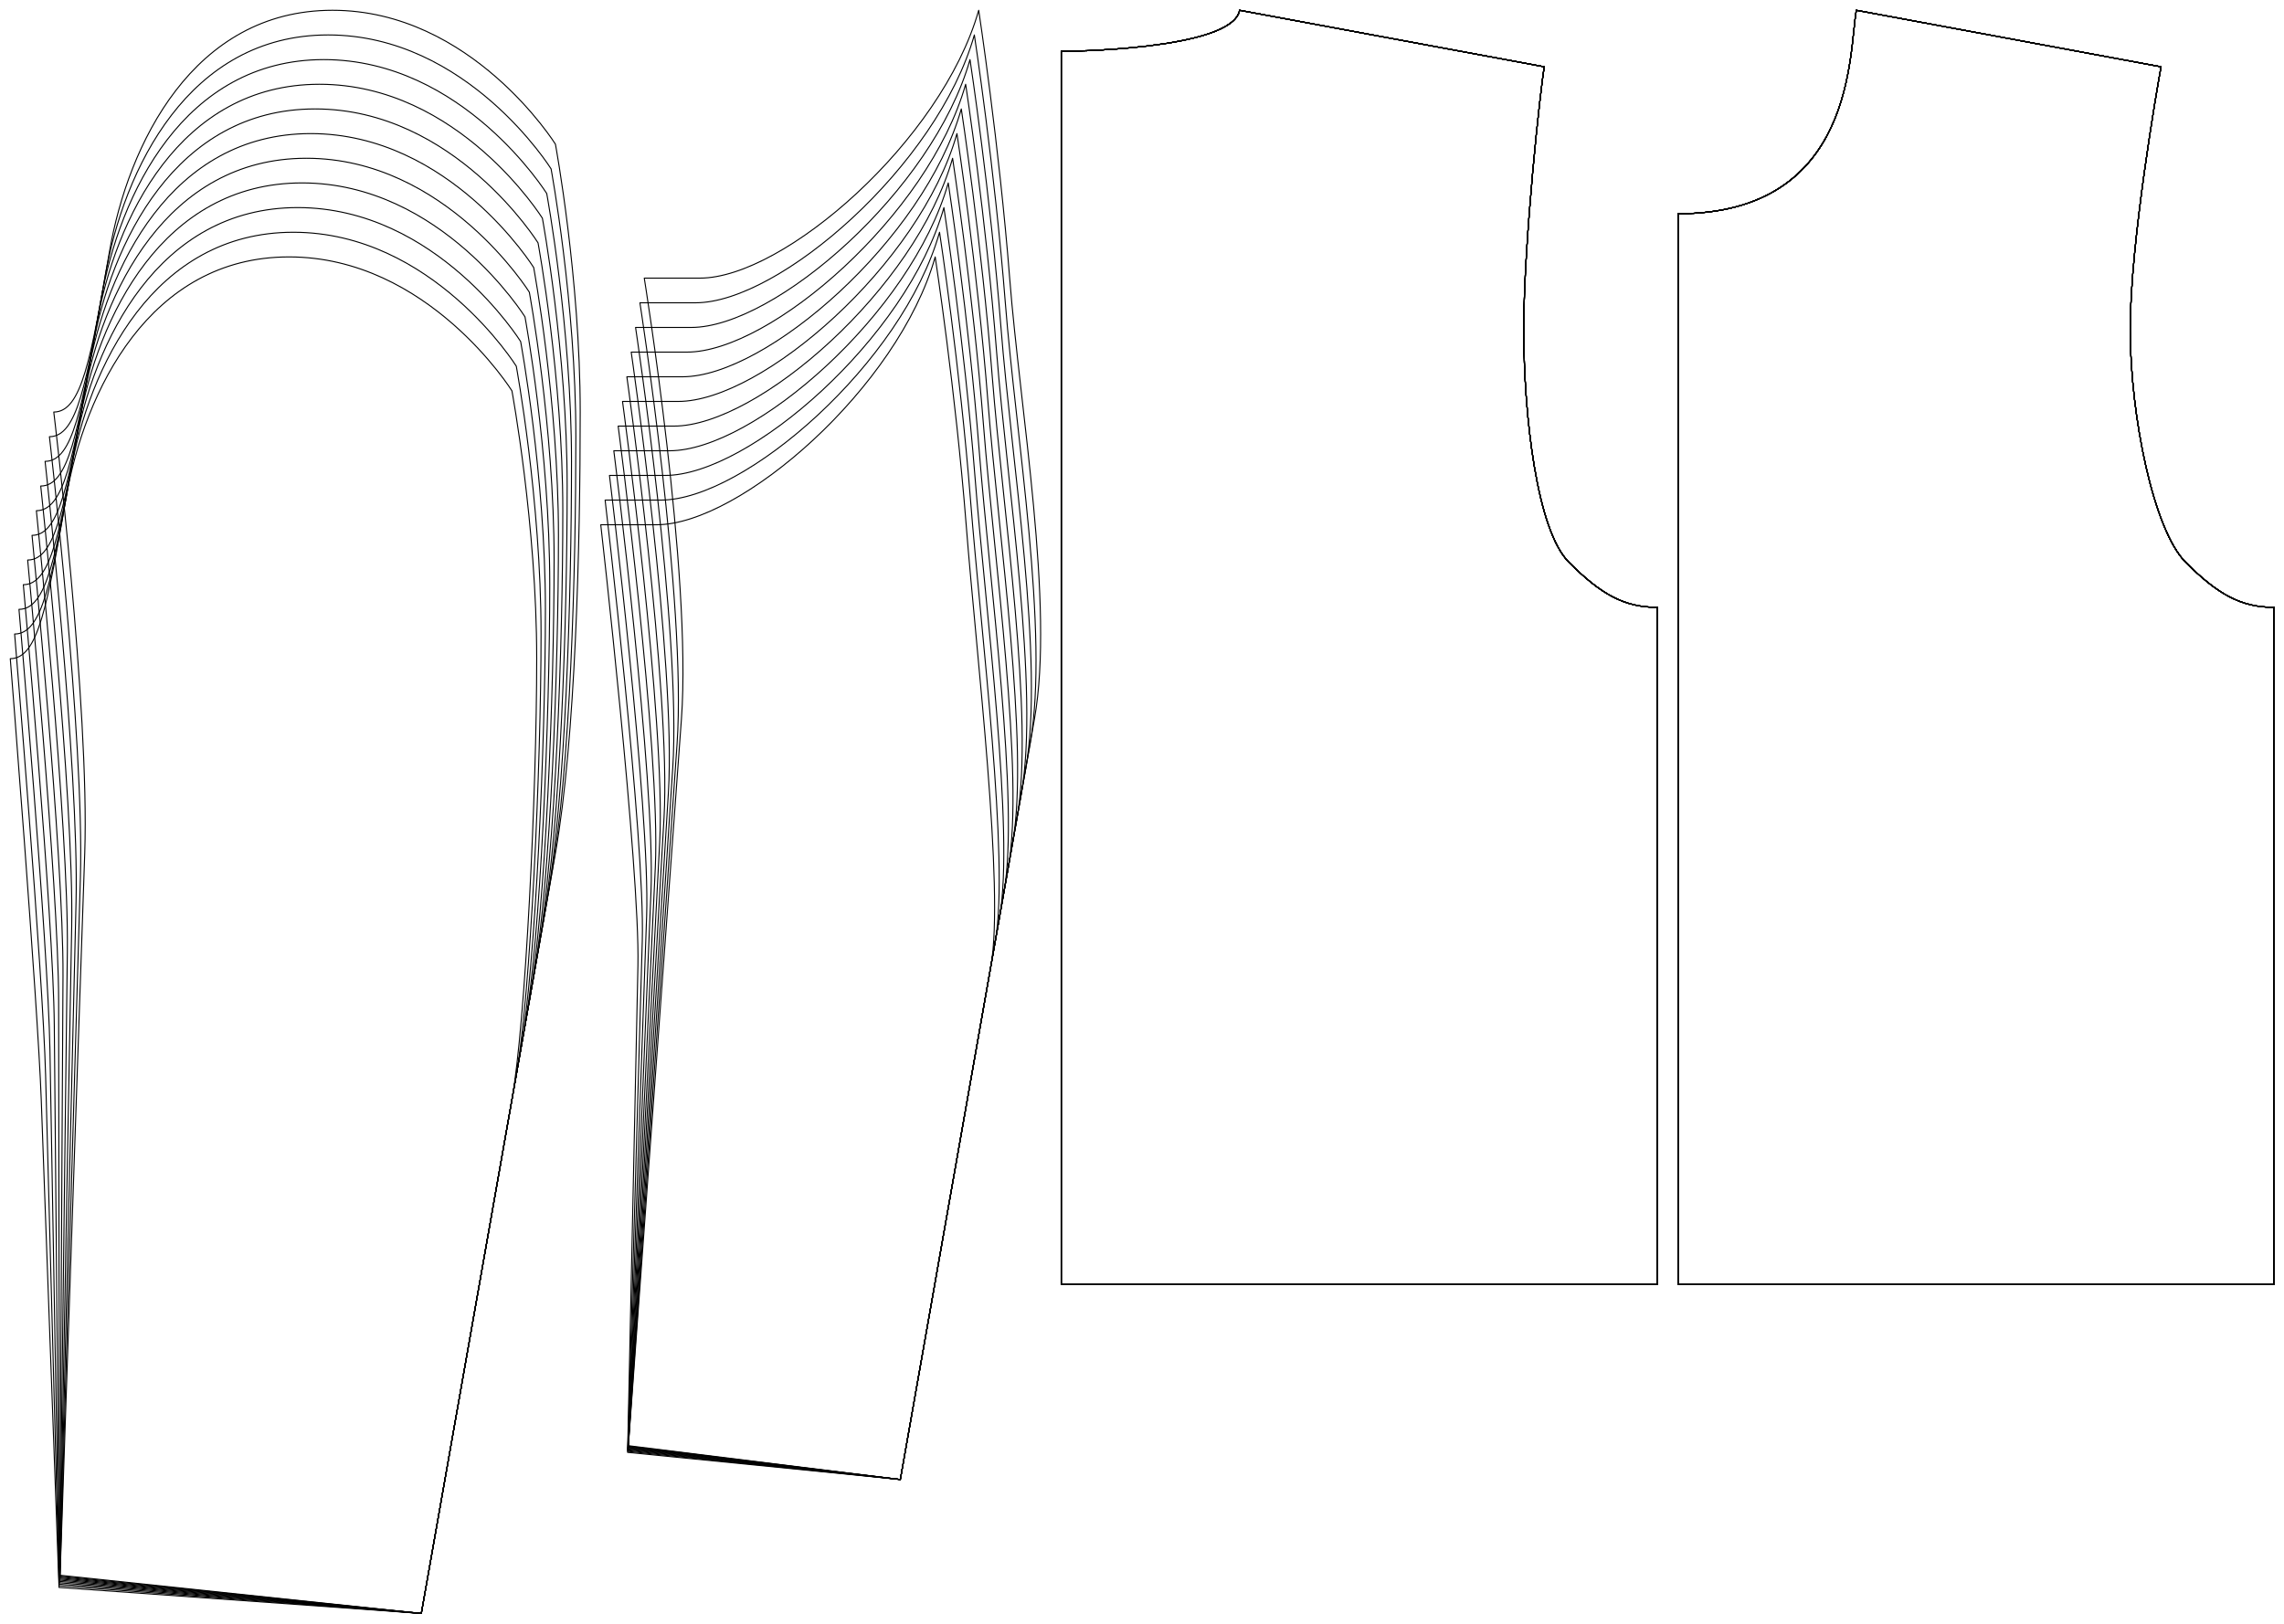 <?xml version="1.0" encoding="UTF-8" standalone="no"?>
<svg
    xmlns="http://www.w3.org/2000/svg"
    xmlns:svg="http://www.w3.org/2000/svg"
    xmlns:xlink="http://www.w3.org/1999/xlink"
    xmlns:freesewing="http://freesewing.org/namespaces/freesewing" viewBox ="0 0 1111 790"
    width ="1111mm"
    height ="790mm"
    freesewing:version ="1.5.0"
    freesewing:origin ="joost.core.freesewing.org" 
>

<style type="text/css">
    <![CDATA[
    path { fill: none; stroke: #000000; stroke-opacity:1; stroke-width: 0.5; stroke-miterlimit:4; stroke-dashoffset:0; stroke-linecap:round; stroke-linejoin:round; }
    path.hidden { fill: none; stroke: none; }]]>
</style>


<!-- Start of group #patternContainer -->
<g id="patternContainer" >
    
    <!-- Start of group #backBlock -->
    <g id="backBlock"  transform=" translate(5 5)  translate(511.195 0) " >
        <path class="hidden" id="2"  d=" M  0,0  L  290,0  L  290,620  L  0,620  z " />
<path transform="translate( 0, 0 )" style="stroke: hsl(26.9, 55%, 50%);" id="18"  d=" M  0,20  L  0,290.5  L  0,500  L  0,620  L  290,620  L  290,290.5  C  273.75,290.5  262.473,284.071  246.951,268.549  C  231.429,253.027  225,197.833  225,155.25  C  225,112.667  233.176,37.332  235,27.5  L  86.777,0  C  83.129,19.664  0,20  0,20  z " />
<path transform="translate( 0, 0 )" style="stroke: hsl(53.8, 55%, 50%);" id="38"  d=" M  0,20  L  0,290.5  L  0,500  L  0,620  L  290,620  L  290,290.5  C  273.75,290.5  262.473,284.071  246.951,268.549  C  231.429,253.027  225,197.833  225,155.25  C  225,112.667  233.176,37.332  235,27.5  L  86.777,0  C  83.129,19.664  0,20  0,20  z " />
<path transform="translate( 0, 0 )" style="stroke: hsl(80.7, 55%, 50%);" id="58"  d=" M  0,20  L  0,290.5  L  0,500  L  0,620  L  290,620  L  290,290.5  C  273.75,290.5  262.473,284.071  246.951,268.549  C  231.429,253.027  225,197.833  225,155.25  C  225,112.667  233.176,37.332  235,27.5  L  86.777,0  C  83.129,19.664  0,20  0,20  z " />
<path transform="translate( 0, 0 )" style="stroke: hsl(107.6, 55%, 50%);" id="78"  d=" M  0,20  L  0,290.5  L  0,500  L  0,620  L  290,620  L  290,290.5  C  273.75,290.5  262.473,284.071  246.951,268.549  C  231.429,253.027  225,197.833  225,155.25  C  225,112.667  233.176,37.332  235,27.5  L  86.777,0  C  83.129,19.664  0,20  0,20  z " />
<path transform="translate( 0, 0 )" style="stroke: hsl(134.5, 55%, 50%);" id="98"  d=" M  0,20  L  0,290.5  L  0,500  L  0,620  L  290,620  L  290,290.5  C  273.75,290.5  262.473,284.071  246.951,268.549  C  231.429,253.027  225,197.833  225,155.25  C  225,112.667  233.176,37.332  235,27.5  L  86.777,0  C  83.129,19.664  0,20  0,20  z " />
<path transform="translate( 0, 0 )" style="stroke: hsl(161.4, 55%, 50%);" id="118"  d=" M  0,20  L  0,290.5  L  0,500  L  0,620  L  290,620  L  290,290.5  C  273.75,290.5  262.473,284.071  246.951,268.549  C  231.429,253.027  225,197.833  225,155.25  C  225,112.667  233.176,37.332  235,27.5  L  86.777,0  C  83.129,19.664  0,20  0,20  z " />
<path transform="translate( 0, 0 )" style="stroke: hsl(188.3, 55%, 50%);" id="138"  d=" M  0,20  L  0,290.5  L  0,500  L  0,620  L  290,620  L  290,290.5  C  273.75,290.5  262.473,284.071  246.951,268.549  C  231.429,253.027  225,197.833  225,155.25  C  225,112.667  233.176,37.332  235,27.5  L  86.777,0  C  83.129,19.664  0,20  0,20  z " />
<path transform="translate( 0, 0 )" style="stroke: hsl(215.2, 55%, 50%);" id="158"  d=" M  0,20  L  0,290.5  L  0,500  L  0,620  L  290,620  L  290,290.5  C  273.75,290.5  262.473,284.071  246.951,268.549  C  231.429,253.027  225,197.833  225,155.25  C  225,112.667  233.176,37.332  235,27.5  L  86.777,0  C  83.129,19.664  0,20  0,20  z " />
<path transform="translate( 0, 0 )" style="stroke: hsl(242.1, 55%, 50%);" id="178"  d=" M  0,20  L  0,290.5  L  0,500  L  0,620  L  290,620  L  290,290.5  C  273.75,290.5  262.473,284.071  246.951,268.549  C  231.429,253.027  225,197.833  225,155.25  C  225,112.667  233.176,37.332  235,27.5  L  86.777,0  C  83.129,19.664  0,20  0,20  z " />
<path transform="translate( 0, 0 )" style="stroke: hsl(269, 55%, 50%);" id="198"  d=" M  0,20  L  0,290.5  L  0,500  L  0,620  L  290,620  L  290,290.5  C  273.75,290.5  262.473,284.071  246.951,268.549  C  231.429,253.027  225,197.833  225,155.25  C  225,112.667  233.176,37.332  235,27.5  L  86.777,0  C  83.129,19.664  0,20  0,20  z " />
<path transform="translate( 0, 0 )" style="stroke: hsl(295.9, 55%, 50%);" id="218"  d=" M  0,20  L  0,290.5  L  0,500  L  0,620  L  290,620  L  290,290.5  C  273.75,290.5  262.473,284.071  246.951,268.549  C  231.429,253.027  225,197.833  225,155.25  C  225,112.667  233.176,37.332  235,27.5  L  86.777,0  C  83.129,19.664  0,20  0,20  z " />
    </g>
    <!-- End of group #backBlock -->
    
    <!-- Start of group #frontBlock -->
    <g id="frontBlock"  transform=" translate(5 5)  translate(811.195 0) " >
        <path class="hidden" id="3"  d=" M  0,0  L  290,0  L  290,620  L  0,620  z " />
<path transform="translate( 0, 0 )" style="stroke: hsl(26.9, 55%, 50%);" id="19"  d=" M  0,99  L  0,290.5  L  0,500  L  0,620  L  290,620  L  290,290.5  C  273.75,290.5  262.473,284.071  246.951,268.549  C  231.429,253.027  220,197.833  220,155.25  C  220,112.667  233.176,37.332  235,27.5  L  86.777,0  C  83.129,19.664  86.777,99  0,99  z " />
<path transform="translate( 0, 0 )" style="stroke: hsl(53.8, 55%, 50%);" id="39"  d=" M  0,99  L  0,290.5  L  0,500  L  0,620  L  290,620  L  290,290.5  C  273.75,290.5  262.473,284.071  246.951,268.549  C  231.429,253.027  220,197.833  220,155.25  C  220,112.667  233.176,37.332  235,27.5  L  86.777,0  C  83.129,19.664  86.777,99  0,99  z " />
<path transform="translate( 0, 0 )" style="stroke: hsl(80.7, 55%, 50%);" id="59"  d=" M  0,99  L  0,290.5  L  0,500  L  0,620  L  290,620  L  290,290.5  C  273.75,290.5  262.473,284.071  246.951,268.549  C  231.429,253.027  220,197.833  220,155.25  C  220,112.667  233.176,37.332  235,27.5  L  86.777,0  C  83.129,19.664  86.777,99  0,99  z " />
<path transform="translate( 0, 0 )" style="stroke: hsl(107.6, 55%, 50%);" id="79"  d=" M  0,99  L  0,290.5  L  0,500  L  0,620  L  290,620  L  290,290.5  C  273.75,290.5  262.473,284.071  246.951,268.549  C  231.429,253.027  220,197.833  220,155.25  C  220,112.667  233.176,37.332  235,27.5  L  86.777,0  C  83.129,19.664  86.777,99  0,99  z " />
<path transform="translate( 0, 0 )" style="stroke: hsl(134.5, 55%, 50%);" id="99"  d=" M  0,99  L  0,290.5  L  0,500  L  0,620  L  290,620  L  290,290.5  C  273.75,290.5  262.473,284.071  246.951,268.549  C  231.429,253.027  220,197.833  220,155.25  C  220,112.667  233.176,37.332  235,27.5  L  86.777,0  C  83.129,19.664  86.777,99  0,99  z " />
<path transform="translate( 0, 0 )" style="stroke: hsl(161.4, 55%, 50%);" id="119"  d=" M  0,99  L  0,290.5  L  0,500  L  0,620  L  290,620  L  290,290.5  C  273.75,290.5  262.473,284.071  246.951,268.549  C  231.429,253.027  220,197.833  220,155.25  C  220,112.667  233.176,37.332  235,27.5  L  86.777,0  C  83.129,19.664  86.777,99  0,99  z " />
<path transform="translate( 0, 0 )" style="stroke: hsl(188.3, 55%, 50%);" id="139"  d=" M  0,99  L  0,290.5  L  0,500  L  0,620  L  290,620  L  290,290.5  C  273.75,290.5  262.473,284.071  246.951,268.549  C  231.429,253.027  220,197.833  220,155.25  C  220,112.667  233.176,37.332  235,27.5  L  86.777,0  C  83.129,19.664  86.777,99  0,99  z " />
<path transform="translate( 0, 0 )" style="stroke: hsl(215.2, 55%, 50%);" id="159"  d=" M  0,99  L  0,290.5  L  0,500  L  0,620  L  290,620  L  290,290.5  C  273.75,290.5  262.473,284.071  246.951,268.549  C  231.429,253.027  220,197.833  220,155.25  C  220,112.667  233.176,37.332  235,27.5  L  86.777,0  C  83.129,19.664  86.777,99  0,99  z " />
<path transform="translate( 0, 0 )" style="stroke: hsl(242.1, 55%, 50%);" id="179"  d=" M  0,99  L  0,290.5  L  0,500  L  0,620  L  290,620  L  290,290.5  C  273.75,290.5  262.473,284.071  246.951,268.549  C  231.429,253.027  220,197.833  220,155.25  C  220,112.667  233.176,37.332  235,27.5  L  86.777,0  C  83.129,19.664  86.777,99  0,99  z " />
<path transform="translate( 0, 0 )" style="stroke: hsl(269, 55%, 50%);" id="199"  d=" M  0,99  L  0,290.5  L  0,500  L  0,620  L  290,620  L  290,290.5  C  273.75,290.5  262.473,284.071  246.951,268.549  C  231.429,253.027  220,197.833  220,155.25  C  220,112.667  233.176,37.332  235,27.5  L  86.777,0  C  83.129,19.664  86.777,99  0,99  z " />
<path transform="translate( 0, 0 )" style="stroke: hsl(295.9, 55%, 50%);" id="219"  d=" M  0,99  L  0,290.5  L  0,500  L  0,620  L  290,620  L  290,290.5  C  273.75,290.5  262.473,284.071  246.951,268.549  C  231.429,253.027  220,197.833  220,155.25  C  220,112.667  233.176,37.332  235,27.5  L  86.777,0  C  83.129,19.664  86.777,99  0,99  z " />
    </g>
    <!-- End of group #frontBlock -->
    
    <!-- Start of group #sleeveBlock -->
    <g id="sleeveBlock" >
    </g>
    <!-- End of group #sleeveBlock -->
    
    <!-- Start of group #topsleeveBlock -->
    <g id="topsleeveBlock"  transform=" translate(140.566 125)  translate(0 0) " >
        <path class="hidden" id="4"  d=" M  -135.566,-120  L  141.662,-120  L  141.662,660  L  -135.566,660  z " />
<path transform="translate( 0, 0 )" style="stroke: hsl(26.9, 55%, 50%);" id="20"  d=" M  64.371,660  L  108.453,410  C  115.065,372.5  120.503,260.63  120.503,195.472  C  120.503,130.314  108.453,65.157  108.453,65.157  C  108.453,65.157  67.783,0  0,0  C  -67.783,0  -99.415,65.157  -108.453,117.283  C  -117.491,169.409  -122.01,195.472  -135.566,195.472  C  -135.566,195.472  -122.23,362.531  -120.503,410  L  -111.866,647.347  z " />
<path transform="translate( 2.116, -12 )" style="stroke: hsl(53.8, 55%, 50%);" id="40"  d=" M  62.255,672  L  108.453,410  C  115.383,370.7  120.503,260.63  120.503,195.472  C  120.503,130.314  108.453,65.157  108.453,65.157  C  108.453,65.157  67.783,0  0,0  C  -67.783,0  -99.415,65.157  -108.453,117.283  C  -117.491,169.409  -122.01,195.472  -135.566,195.472  C  -135.566,195.472  -121.82,360.299  -120.503,410  L  -113.92,658.508  z " />
<path transform="translate( 4.232, -24 )" style="stroke: hsl(80.7, 55%, 50%);" id="60"  d=" M  60.139,684  L  108.453,410  C  115.7,368.9  120.503,260.63  120.503,195.472  C  120.503,130.314  108.453,65.157  108.453,65.157  C  108.453,65.157  67.783,0  0,0  C  -67.783,0  -99.415,65.157  -108.453,117.283  C  -117.491,169.409  -122.01,195.472  -135.566,195.472  C  -135.566,195.472  -121.408,358.051  -120.503,410  L  -115.976,669.743  z " />
<path transform="translate( 6.347, -36 )" style="stroke: hsl(107.6, 55%, 50%);" id="80"  d=" M  58.024,696  L  108.453,410  C  116.017,367.1  120.503,260.63  120.503,195.472  C  120.503,130.314  108.453,65.157  108.453,65.157  C  108.453,65.157  67.783,0  0,0  C  -67.783,0  -99.415,65.157  -108.453,117.283  C  -117.491,169.409  -122.01,195.472  -135.566,195.472  C  -135.566,195.472  -120.997,355.792  -120.503,410  L  -118.033,681.044  z " />
<path transform="translate( 8.463, -48 )" style="stroke: hsl(134.5, 55%, 50%);" id="100"  d=" M  55.908,708  L  108.453,410  C  116.335,365.3  120.503,260.63  120.503,195.472  C  120.503,130.314  108.453,65.157  108.453,65.157  C  108.453,65.157  67.783,0  0,0  C  -67.783,0  -99.415,65.157  -108.453,117.283  C  -117.491,169.409  -122.01,195.472  -135.566,195.472  C  -135.566,195.472  -120.585,353.519  -120.503,410  L  -120.093,692.401  z " />
<path transform="translate( 10.58, -60 )" style="stroke: hsl(161.4, 55%, 50%);" id="120"  d=" M  53.791,720  L  108.453,410  C  116.652,363.5  120.503,260.63  120.503,195.472  C  120.503,130.314  108.453,65.157  108.453,65.157  C  108.453,65.157  67.783,0  0,0  C  -67.783,0  -99.415,65.157  -108.453,117.283  C  -117.491,169.409  -122.01,195.472  -135.566,195.472  C  -135.566,195.472  -120.172,351.239  -120.503,410  L  -122.156,703.808  z " />
<path transform="translate( 12.696, -72 )" style="stroke: hsl(188.3, 55%, 50%);" id="140"  d=" M  51.675,732  L  108.453,410  C  116.97,361.7  120.503,260.63  120.503,195.472  C  120.503,130.314  108.453,65.157  108.453,65.157  C  108.453,65.157  67.783,0  0,0  C  -67.783,0  -99.415,65.157  -108.453,117.283  C  -117.491,169.409  -122.01,195.472  -135.566,195.472  C  -135.566,195.472  -119.759,348.948  -120.503,410  L  -124.221,715.26  z " />
<path transform="translate( 14.811, -84 )" style="stroke: hsl(215.2, 55%, 50%);" id="160"  d=" M  49.56,744  L  108.453,410  C  117.287,359.9  120.503,260.63  120.503,195.472  C  120.503,130.314  108.453,65.157  108.453,65.157  C  108.453,65.157  67.783,0  0,0  C  -67.783,0  -99.415,65.157  -108.453,117.283  C  -117.491,169.409  -122.01,195.472  -135.566,195.472  C  -135.566,195.472  -119.346,346.649  -120.503,410  L  -126.287,726.752  z " />
<path transform="translate( 16.927, -96 )" style="stroke: hsl(242.1, 55%, 50%);" id="180"  d=" M  47.444,756  L  108.453,410  C  117.604,358.1  120.503,260.63  120.503,195.472  C  120.503,130.314  108.453,65.157  108.453,65.157  C  108.453,65.157  67.783,0  0,0  C  -67.783,0  -99.415,65.157  -108.453,117.283  C  -117.491,169.409  -122.01,195.472  -135.566,195.472  C  -135.566,195.472  -118.932,344.344  -120.503,410  L  -128.356,738.28  z " />
<path transform="translate( 19.043, -108 )" style="stroke: hsl(269, 55%, 50%);" id="200"  d=" M  45.328,768  L  108.453,410  C  117.922,356.3  120.503,260.63  120.503,195.472  C  120.503,130.314  108.453,65.157  108.453,65.157  C  108.453,65.157  67.783,0  0,0  C  -67.783,0  -99.415,65.157  -108.453,117.283  C  -117.491,169.409  -122.01,195.472  -135.566,195.472  C  -135.566,195.472  -118.518,342.032  -120.503,410  L  -130.427,749.839  z " />
<path transform="translate( 21.159, -120 )" style="stroke: hsl(295.9, 55%, 50%);" id="220"  d=" M  43.212,780  L  108.453,410  C  118.239,354.5  120.503,260.63  120.503,195.472  C  120.503,130.314  108.453,65.157  108.453,65.157  C  108.453,65.157  67.783,0  0,0  C  -67.783,0  -99.415,65.157  -108.453,117.283  C  -117.491,169.409  -122.01,195.472  -135.566,195.472  C  -135.566,195.472  -118.104,339.715  -120.503,410  L  -132.5,761.428  z " />
    </g>
    <!-- End of group #topsleeveBlock -->
    
    <!-- Start of group #undersleeveBlock -->
    <g id="undersleeveBlock"  transform=" translate(86.34 59.843)  translate(287.228 0) " >
        <path class="hidden" id="5"  d=" M  -81.34,-54.843  L  132.627,-54.843  L  132.627,660  L  -81.34,660  z " />
<path transform="translate( 0, 0 )" style="stroke: hsl(26.9, 55%, 50%);" id="21"  d=" M  64.371,660  L  108.453,410  C  115.065,372.5  101.51,260.43  96.403,195.472  C  91.296,130.514  81.34,65.157  81.34,65.157  C  63.325,128.766  -13.557,195.472  -54.227,195.472  L  -81.34,195.472  C  -81.34,195.472  -62.26,362.64  -63.264,410  L  -68.283,646.799  L  64.371,660  z " />
<path transform="translate( 2.116, -12 )" style="stroke: hsl(53.8, 55%, 50%);" id="41"  d=" M  62.255,672  L  108.453,410  C  115.383,370.7  101.51,260.43  96.403,195.472  C  91.296,130.514  81.34,65.157  81.34,65.157  C  63.325,128.766  -13.557,195.472  -54.227,195.472  L  -81.34,195.472  C  -81.34,195.472  -61.846,360.332  -63.264,410  L  -70.352,658.337  L  62.255,672  z " />
<path transform="translate( 4.232, -24 )" style="stroke: hsl(80.7, 55%, 50%);" id="61"  d=" M  60.139,684  L  108.453,410  C  115.7,368.9  101.51,260.43  96.403,195.472  C  91.296,130.514  81.34,65.157  81.34,65.157  C  63.325,128.766  -13.557,195.472  -54.227,195.472  L  -81.34,195.472  C  -81.34,195.472  -61.432,358.017  -63.264,410  L  -72.424,669.916  L  60.139,684  z " />
<path transform="translate( 6.347, -36 )" style="stroke: hsl(107.6, 55%, 50%);" id="81"  d=" M  58.024,696  L  108.453,410  C  116.017,367.1  101.51,260.43  96.403,195.472  C  91.296,130.514  81.34,65.157  81.34,65.157  C  63.325,128.766  -13.557,195.472  -54.227,195.472  L  -81.34,195.472  C  -81.34,195.472  -61.017,355.694  -63.264,410  L  -74.497,681.531  L  58.024,696  z " />
<path transform="translate( 8.463, -48 )" style="stroke: hsl(134.5, 55%, 50%);" id="101"  d=" M  55.908,708  L  108.453,410  C  116.335,365.3  101.51,260.43  96.403,195.472  C  91.296,130.514  81.34,65.157  81.34,65.157  C  63.325,128.766  -13.557,195.472  -54.227,195.472  L  -81.34,195.472  C  -81.34,195.472  -60.602,353.364  -63.264,410  L  -76.574,693.177  L  55.908,708  z " />
<path transform="translate( 10.58, -60 )" style="stroke: hsl(161.4, 55%, 50%);" id="121"  d=" M  53.791,720  L  108.453,410  C  116.652,363.5  101.51,260.43  96.403,195.472  C  91.296,130.514  81.34,65.157  81.34,65.157  C  63.325,128.766  -13.557,195.472  -54.227,195.472  L  -81.34,195.472  C  -81.34,195.472  -60.186,351.03  -63.264,410  L  -78.654,704.85  L  53.791,720  z " />
<path transform="translate( 12.696, -72 )" style="stroke: hsl(188.3, 55%, 50%);" id="141"  d=" M  51.675,732  L  108.453,410  C  116.97,361.7  101.51,260.43  96.403,195.472  C  91.296,130.514  81.34,65.157  81.34,65.157  C  63.325,128.766  -13.557,195.472  -54.227,195.472  L  -81.34,195.472  C  -81.34,195.472  -59.77,348.69  -63.264,410  L  -80.736,716.549  L  51.675,732  z " />
<path transform="translate( 14.811, -84 )" style="stroke: hsl(215.2, 55%, 50%);" id="161"  d=" M  49.56,744  L  108.453,410  C  117.287,359.9  101.51,260.43  96.403,195.472  C  91.296,130.514  81.34,65.157  81.34,65.157  C  63.325,128.766  -13.557,195.472  -54.227,195.472  L  -81.34,195.472  C  -81.34,195.472  -59.353,346.346  -63.264,410  L  -82.818,728.269  L  49.56,744  z " />
<path transform="translate( 16.927, -96 )" style="stroke: hsl(242.1, 55%, 50%);" id="181"  d=" M  47.444,756  L  108.453,410  C  117.604,358.1  101.51,260.43  96.403,195.472  C  91.296,130.514  81.34,65.157  81.34,65.157  C  63.325,128.766  -13.557,195.472  -54.227,195.472  L  -81.34,195.472  C  -81.34,195.472  -58.936,343.998  -63.264,410  L  -84.902,740.009  L  47.444,756  z " />
<path transform="translate( 19.043, -108 )" style="stroke: hsl(269, 55%, 50%);" id="201"  d=" M  45.328,768  L  108.453,410  C  117.922,356.3  101.51,260.43  96.403,195.472  C  91.296,130.514  81.34,65.157  81.34,65.157  C  63.325,128.766  -13.557,195.472  -54.227,195.472  L  -81.34,195.472  C  -81.34,195.472  -58.519,341.647  -63.264,410  L  -86.989,751.766  L  45.328,768  z " />
<path transform="translate( 21.159, -120 )" style="stroke: hsl(295.9, 55%, 50%);" id="221"  d=" M  43.212,780  L  108.453,410  C  118.239,354.5  101.51,260.43  96.403,195.472  C  91.296,130.514  81.34,65.157  81.34,65.157  C  63.325,128.766  -13.557,195.472  -54.227,195.472  L  -81.34,195.472  C  -81.34,195.472  -58.101,339.292  -63.264,410  L  -89.077,763.54  L  43.212,780  z " />
    </g>
    <!-- End of group #undersleeveBlock -->
    
    <!-- Start of group #sampler-backBlock -->
    <g id="sampler-backBlock" >
    </g>
    <!-- End of group #sampler-backBlock -->
    
    <!-- Start of group #sampler-frontBlock -->
    <g id="sampler-frontBlock" >
    </g>
    <!-- End of group #sampler-frontBlock -->
    
    <!-- Start of group #sampler-topsleeveBlock -->
    <g id="sampler-topsleeveBlock" >
    </g>
    <!-- End of group #sampler-topsleeveBlock -->
    
    <!-- Start of group #sampler-undersleeveBlock -->
    <g id="sampler-undersleeveBlock" >
    </g>
    <!-- End of group #sampler-undersleeveBlock -->
</g>
<!-- End of group #patternContainer -->

</svg>

